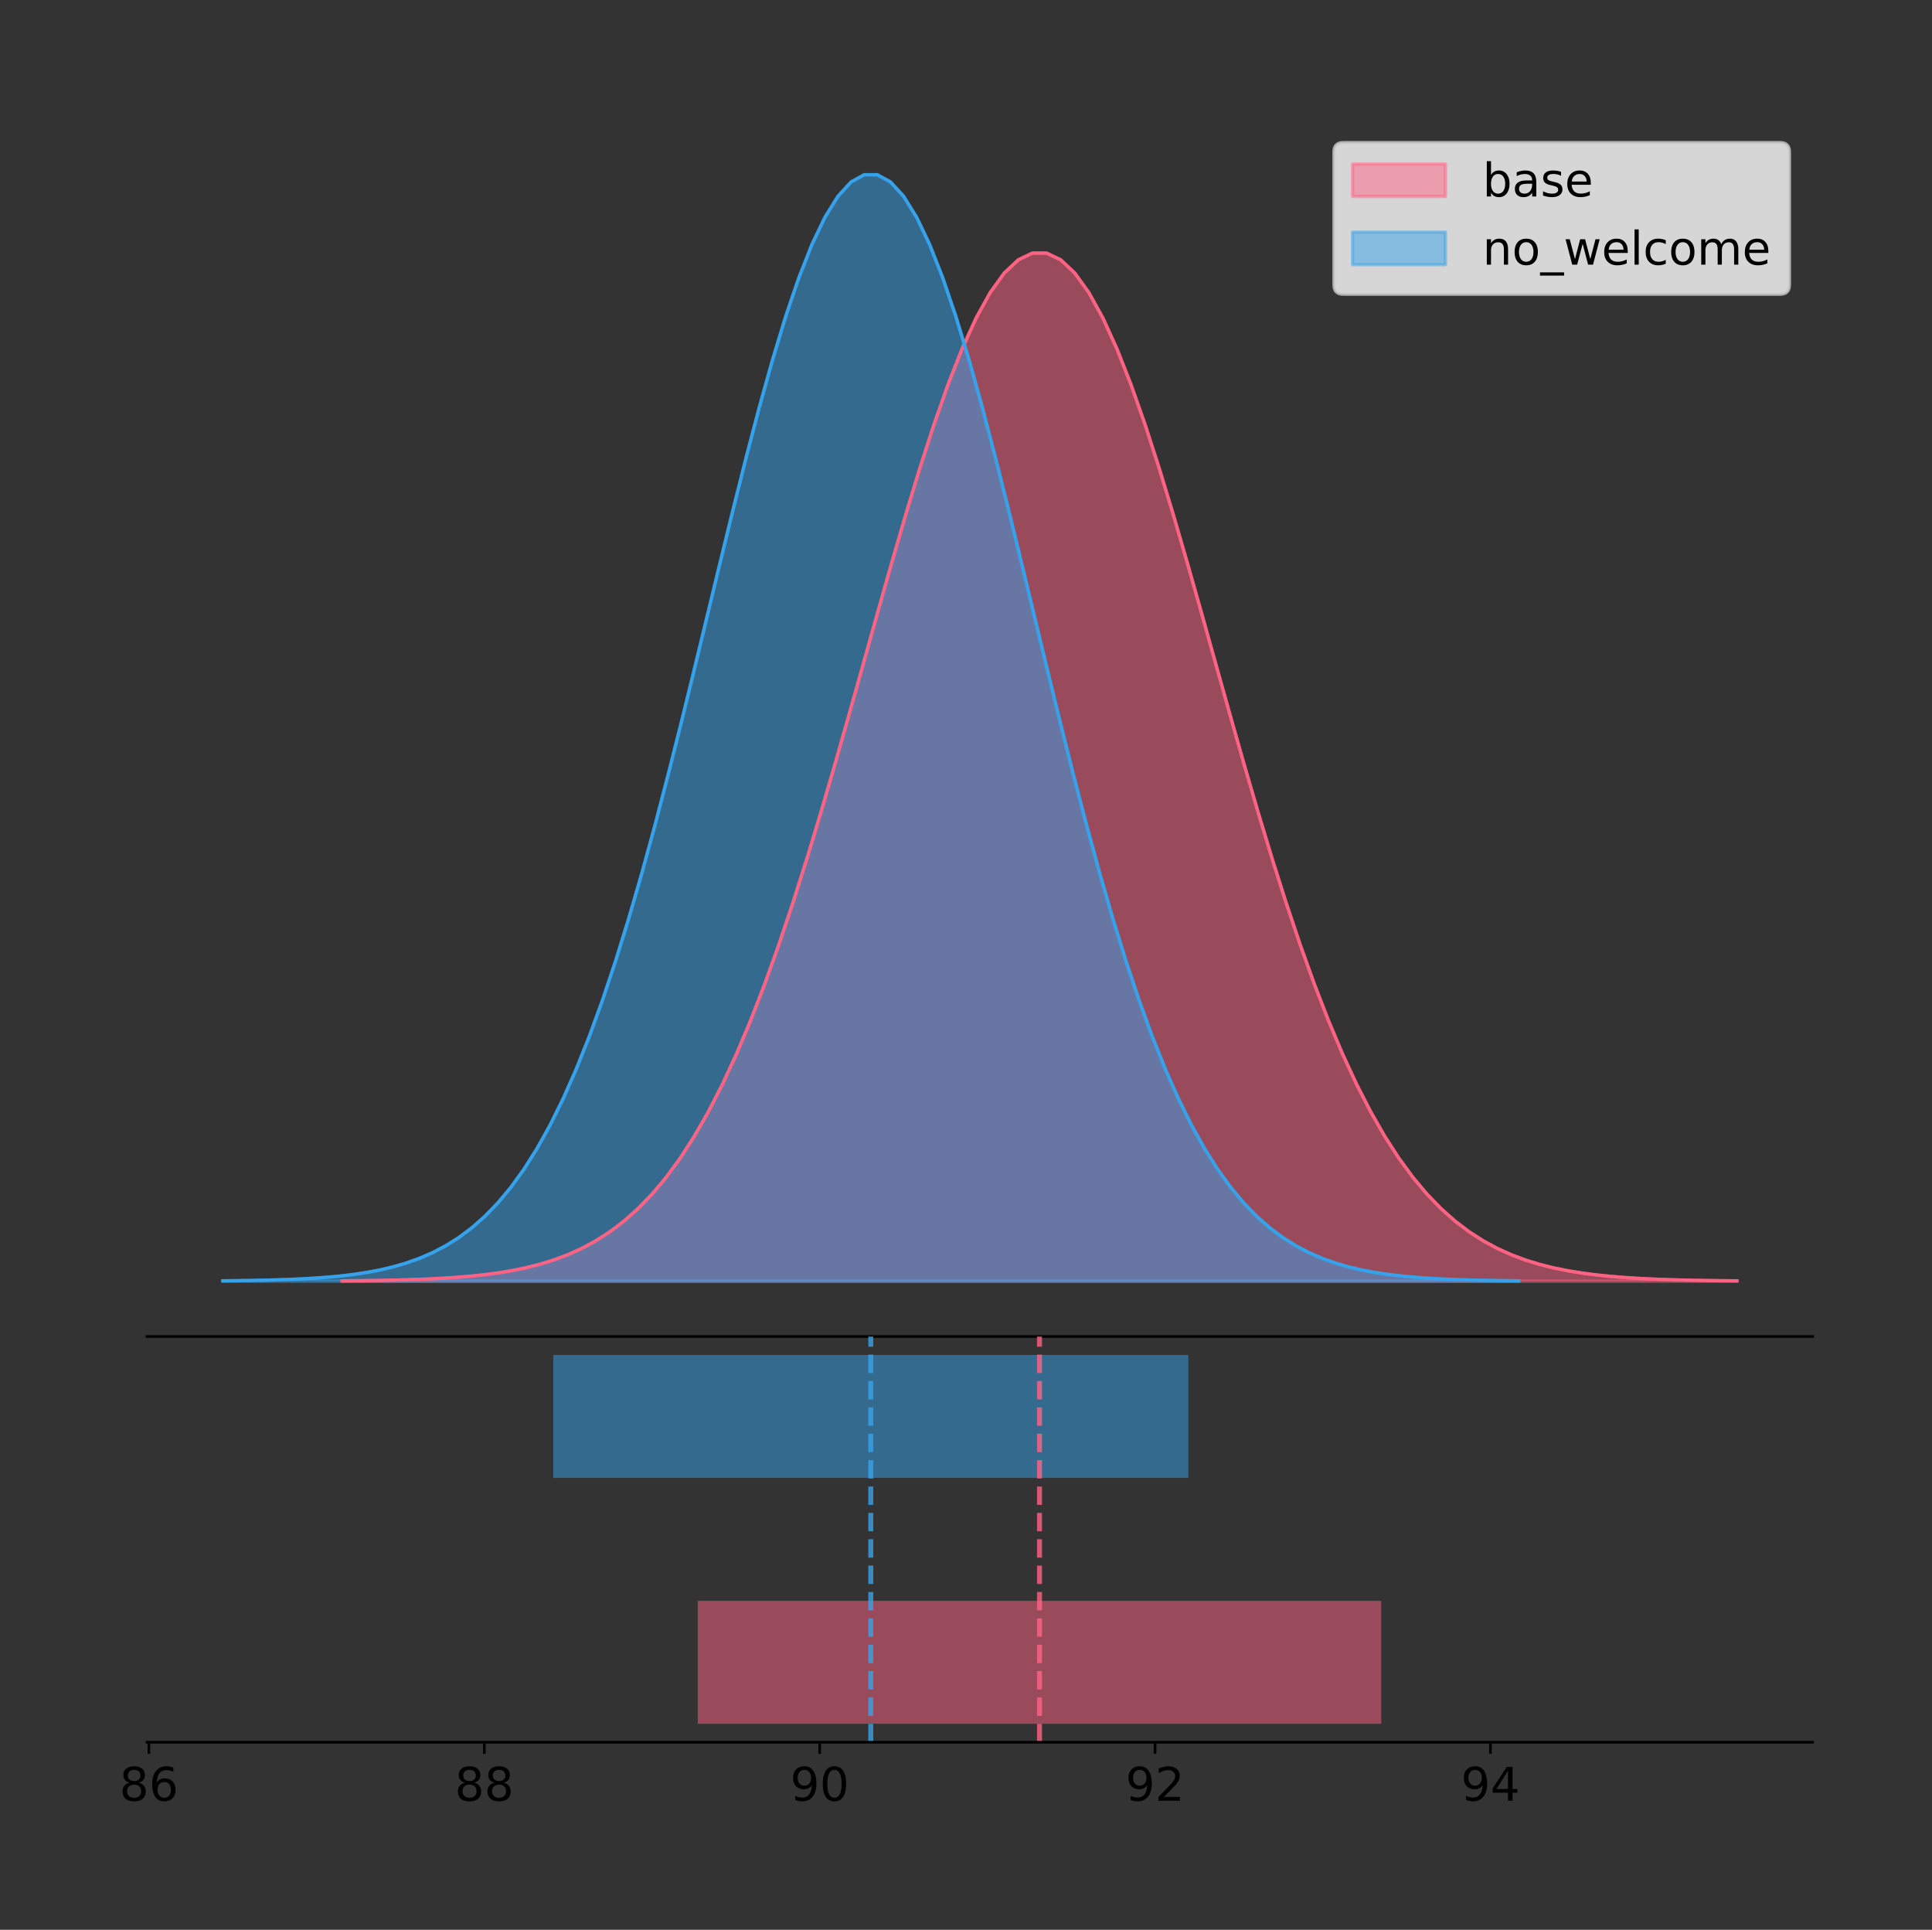 <?xml version="1.0" encoding="utf-8" standalone="no"?>
<!DOCTYPE svg PUBLIC "-//W3C//DTD SVG 1.1//EN"
  "http://www.w3.org/Graphics/SVG/1.1/DTD/svg11.dtd">
<!-- Created with matplotlib (https://matplotlib.org/) -->
<svg height="581.789pt" version="1.1" viewBox="0 0 582.548 581.789" width="582.548pt" xmlns="http://www.w3.org/2000/svg" xmlns:xlink="http://www.w3.org/1999/xlink">
 <rect x="0" y="0" width="582.548" height="581.789" fill="#333333" stroke="none"/>
 <defs>
  <style type="text/css">
*{stroke-linecap:butt;stroke-linejoin:round;}
  </style>
 </defs>
 <g id="figure_1">
  <g id="patch_1">
   <path d="M 0 581.789 
L 582.548 581.789 
L 582.548 0 
L 0 0 
z
" style="fill:none;"/>
  </g>
  <g id="axes_1">
   <g id="patch_2">
    <path d="M 44.348 402.93 
L 546.548 402.93 
L 546.548 36 
L 44.348 36 
z
" style="fill:none;"/>
   </g>
   <g id="PolyCollection_1">
    <defs>
     <path d="M 103.158 -195.538 
L 103.158 -195.642 
L 107.406 -195.681 
L 111.654 -195.734 
L 115.902 -195.804 
L 120.151 -195.898 
L 124.399 -196.021 
L 128.647 -196.181 
L 132.895 -196.39 
L 137.143 -196.659 
L 141.391 -197.003 
L 145.639 -197.44 
L 149.887 -197.992 
L 154.135 -198.683 
L 158.384 -199.543 
L 162.632 -200.604 
L 166.88 -201.905 
L 171.128 -203.487 
L 175.376 -205.399 
L 179.624 -207.691 
L 183.872 -210.417 
L 188.12 -213.637 
L 192.368 -217.411 
L 196.616 -221.799 
L 200.865 -226.862 
L 205.113 -232.659 
L 209.361 -239.241 
L 213.609 -246.656 
L 217.857 -254.94 
L 222.105 -264.117 
L 226.353 -274.196 
L 230.601 -285.17 
L 234.849 -297.01 
L 239.098 -309.666 
L 243.346 -323.065 
L 247.594 -337.11 
L 251.842 -351.679 
L 256.09 -366.626 
L 260.338 -381.784 
L 264.586 -396.965 
L 268.834 -411.966 
L 273.082 -426.57 
L 277.331 -440.554 
L 281.579 -453.694 
L 285.827 -465.768 
L 290.075 -476.566 
L 294.323 -485.893 
L 298.571 -493.577 
L 302.819 -499.473 
L 307.067 -503.468 
L 311.315 -505.486 
L 315.563 -505.486 
L 319.812 -503.468 
L 324.06 -499.473 
L 328.308 -493.577 
L 332.556 -485.893 
L 336.804 -476.566 
L 341.052 -465.768 
L 345.3 -453.694 
L 349.548 -440.554 
L 353.796 -426.57 
L 358.045 -411.966 
L 362.293 -396.965 
L 366.541 -381.784 
L 370.789 -366.626 
L 375.037 -351.679 
L 379.285 -337.11 
L 383.533 -323.065 
L 387.781 -309.666 
L 392.029 -297.01 
L 396.278 -285.17 
L 400.526 -274.196 
L 404.774 -264.117 
L 409.022 -254.94 
L 413.27 -246.656 
L 417.518 -239.241 
L 421.766 -232.659 
L 426.014 -226.862 
L 430.262 -221.799 
L 434.51 -217.411 
L 438.759 -213.637 
L 443.007 -210.417 
L 447.255 -207.691 
L 451.503 -205.399 
L 455.751 -203.487 
L 459.999 -201.905 
L 464.247 -200.604 
L 468.495 -199.543 
L 472.743 -198.683 
L 476.992 -197.992 
L 481.24 -197.44 
L 485.488 -197.003 
L 489.736 -196.659 
L 493.984 -196.39 
L 498.232 -196.181 
L 502.48 -196.021 
L 506.728 -195.898 
L 510.976 -195.804 
L 515.225 -195.734 
L 519.473 -195.681 
L 523.721 -195.642 
L 523.721 -195.538 
L 523.721 -195.538 
L 519.473 -195.538 
L 515.225 -195.538 
L 510.976 -195.538 
L 506.728 -195.538 
L 502.48 -195.538 
L 498.232 -195.538 
L 493.984 -195.538 
L 489.736 -195.538 
L 485.488 -195.538 
L 481.24 -195.538 
L 476.992 -195.538 
L 472.743 -195.538 
L 468.495 -195.538 
L 464.247 -195.538 
L 459.999 -195.538 
L 455.751 -195.538 
L 451.503 -195.538 
L 447.255 -195.538 
L 443.007 -195.538 
L 438.759 -195.538 
L 434.51 -195.538 
L 430.262 -195.538 
L 426.014 -195.538 
L 421.766 -195.538 
L 417.518 -195.538 
L 413.27 -195.538 
L 409.022 -195.538 
L 404.774 -195.538 
L 400.526 -195.538 
L 396.278 -195.538 
L 392.029 -195.538 
L 387.781 -195.538 
L 383.533 -195.538 
L 379.285 -195.538 
L 375.037 -195.538 
L 370.789 -195.538 
L 366.541 -195.538 
L 362.293 -195.538 
L 358.045 -195.538 
L 353.796 -195.538 
L 349.548 -195.538 
L 345.3 -195.538 
L 341.052 -195.538 
L 336.804 -195.538 
L 332.556 -195.538 
L 328.308 -195.538 
L 324.06 -195.538 
L 319.812 -195.538 
L 315.563 -195.538 
L 311.315 -195.538 
L 307.067 -195.538 
L 302.819 -195.538 
L 298.571 -195.538 
L 294.323 -195.538 
L 290.075 -195.538 
L 285.827 -195.538 
L 281.579 -195.538 
L 277.331 -195.538 
L 273.082 -195.538 
L 268.834 -195.538 
L 264.586 -195.538 
L 260.338 -195.538 
L 256.09 -195.538 
L 251.842 -195.538 
L 247.594 -195.538 
L 243.346 -195.538 
L 239.098 -195.538 
L 234.849 -195.538 
L 230.601 -195.538 
L 226.353 -195.538 
L 222.105 -195.538 
L 217.857 -195.538 
L 213.609 -195.538 
L 209.361 -195.538 
L 205.113 -195.538 
L 200.865 -195.538 
L 196.616 -195.538 
L 192.368 -195.538 
L 188.12 -195.538 
L 183.872 -195.538 
L 179.624 -195.538 
L 175.376 -195.538 
L 171.128 -195.538 
L 166.88 -195.538 
L 162.632 -195.538 
L 158.384 -195.538 
L 154.135 -195.538 
L 149.887 -195.538 
L 145.639 -195.538 
L 141.391 -195.538 
L 137.143 -195.538 
L 132.895 -195.538 
L 128.647 -195.538 
L 124.399 -195.538 
L 120.151 -195.538 
L 115.902 -195.538 
L 111.654 -195.538 
L 107.406 -195.538 
L 103.158 -195.538 
z
" id="m9c3ad65b6c" style="stroke:#ff6384;stroke-opacity:0.5;"/>
    </defs>
    <g clip-path="url(#pcda55a4bbb)">
     <use style="fill:#ff6384;fill-opacity:0.5;stroke:#ff6384;stroke-opacity:0.5;" x="0" xlink:href="#m9c3ad65b6c" y="581.789"/>
    </g>
   </g>
   <g id="PolyCollection_2">
    <defs>
     <path d="M 67.175 -195.538 
L 67.175 -195.65 
L 71.123 -195.692 
L 75.07 -195.749 
L 79.017 -195.825 
L 82.964 -195.925 
L 86.911 -196.058 
L 90.859 -196.23 
L 94.806 -196.455 
L 98.753 -196.744 
L 102.7 -197.115 
L 106.648 -197.585 
L 110.595 -198.179 
L 114.542 -198.923 
L 118.489 -199.848 
L 122.437 -200.99 
L 126.384 -202.39 
L 130.331 -204.093 
L 134.278 -206.151 
L 138.226 -208.617 
L 142.173 -211.552 
L 146.12 -215.017 
L 150.067 -219.078 
L 154.015 -223.801 
L 157.962 -229.25 
L 161.909 -235.488 
L 165.856 -242.572 
L 169.803 -250.552 
L 173.751 -259.468 
L 177.698 -269.344 
L 181.645 -280.192 
L 185.592 -292.002 
L 189.54 -304.744 
L 193.487 -318.365 
L 197.434 -332.786 
L 201.381 -347.901 
L 205.329 -363.58 
L 209.276 -379.667 
L 213.223 -395.98 
L 217.17 -412.318 
L 221.118 -428.462 
L 225.065 -444.18 
L 229.012 -459.23 
L 232.959 -473.372 
L 236.906 -486.366 
L 240.854 -497.987 
L 244.801 -508.025 
L 248.748 -516.294 
L 252.695 -522.64 
L 256.643 -526.94 
L 260.59 -529.111 
L 264.537 -529.111 
L 268.484 -526.94 
L 272.432 -522.64 
L 276.379 -516.294 
L 280.326 -508.025 
L 284.273 -497.987 
L 288.221 -486.366 
L 292.168 -473.372 
L 296.115 -459.23 
L 300.062 -444.18 
L 304.01 -428.462 
L 307.957 -412.318 
L 311.904 -395.98 
L 315.851 -379.667 
L 319.798 -363.58 
L 323.746 -347.901 
L 327.693 -332.786 
L 331.64 -318.365 
L 335.587 -304.744 
L 339.535 -292.002 
L 343.482 -280.192 
L 347.429 -269.344 
L 351.376 -259.468 
L 355.324 -250.552 
L 359.271 -242.572 
L 363.218 -235.488 
L 367.165 -229.25 
L 371.113 -223.801 
L 375.06 -219.078 
L 379.007 -215.017 
L 382.954 -211.552 
L 386.902 -208.617 
L 390.849 -206.151 
L 394.796 -204.093 
L 398.743 -202.39 
L 402.69 -200.99 
L 406.638 -199.848 
L 410.585 -198.923 
L 414.532 -198.179 
L 418.479 -197.585 
L 422.427 -197.115 
L 426.374 -196.744 
L 430.321 -196.455 
L 434.268 -196.23 
L 438.216 -196.058 
L 442.163 -195.925 
L 446.11 -195.825 
L 450.057 -195.749 
L 454.005 -195.692 
L 457.952 -195.65 
L 457.952 -195.538 
L 457.952 -195.538 
L 454.005 -195.538 
L 450.057 -195.538 
L 446.11 -195.538 
L 442.163 -195.538 
L 438.216 -195.538 
L 434.268 -195.538 
L 430.321 -195.538 
L 426.374 -195.538 
L 422.427 -195.538 
L 418.479 -195.538 
L 414.532 -195.538 
L 410.585 -195.538 
L 406.638 -195.538 
L 402.69 -195.538 
L 398.743 -195.538 
L 394.796 -195.538 
L 390.849 -195.538 
L 386.902 -195.538 
L 382.954 -195.538 
L 379.007 -195.538 
L 375.06 -195.538 
L 371.113 -195.538 
L 367.165 -195.538 
L 363.218 -195.538 
L 359.271 -195.538 
L 355.324 -195.538 
L 351.376 -195.538 
L 347.429 -195.538 
L 343.482 -195.538 
L 339.535 -195.538 
L 335.587 -195.538 
L 331.64 -195.538 
L 327.693 -195.538 
L 323.746 -195.538 
L 319.798 -195.538 
L 315.851 -195.538 
L 311.904 -195.538 
L 307.957 -195.538 
L 304.01 -195.538 
L 300.062 -195.538 
L 296.115 -195.538 
L 292.168 -195.538 
L 288.221 -195.538 
L 284.273 -195.538 
L 280.326 -195.538 
L 276.379 -195.538 
L 272.432 -195.538 
L 268.484 -195.538 
L 264.537 -195.538 
L 260.59 -195.538 
L 256.643 -195.538 
L 252.695 -195.538 
L 248.748 -195.538 
L 244.801 -195.538 
L 240.854 -195.538 
L 236.906 -195.538 
L 232.959 -195.538 
L 229.012 -195.538 
L 225.065 -195.538 
L 221.118 -195.538 
L 217.17 -195.538 
L 213.223 -195.538 
L 209.276 -195.538 
L 205.329 -195.538 
L 201.381 -195.538 
L 197.434 -195.538 
L 193.487 -195.538 
L 189.54 -195.538 
L 185.592 -195.538 
L 181.645 -195.538 
L 177.698 -195.538 
L 173.751 -195.538 
L 169.803 -195.538 
L 165.856 -195.538 
L 161.909 -195.538 
L 157.962 -195.538 
L 154.015 -195.538 
L 150.067 -195.538 
L 146.12 -195.538 
L 142.173 -195.538 
L 138.226 -195.538 
L 134.278 -195.538 
L 130.331 -195.538 
L 126.384 -195.538 
L 122.437 -195.538 
L 118.489 -195.538 
L 114.542 -195.538 
L 110.595 -195.538 
L 106.648 -195.538 
L 102.7 -195.538 
L 98.753 -195.538 
L 94.806 -195.538 
L 90.859 -195.538 
L 86.911 -195.538 
L 82.964 -195.538 
L 79.017 -195.538 
L 75.07 -195.538 
L 71.123 -195.538 
L 67.175 -195.538 
z
" id="m978351fffe" style="stroke:#36a2eb;stroke-opacity:0.5;"/>
    </defs>
    <g clip-path="url(#pcda55a4bbb)">
     <use style="fill:#36a2eb;fill-opacity:0.5;stroke:#36a2eb;stroke-opacity:0.5;" x="0" xlink:href="#m978351fffe" y="581.789"/>
    </g>
   </g>
   <g id="line2d_1">
    <path clip-path="url(#pcda55a4bbb)" d="M 103.158 386.147 
L 107.406 386.108 
L 111.654 386.055 
L 115.902 385.985 
L 120.151 385.892 
L 124.399 385.769 
L 128.647 385.608 
L 132.895 385.399 
L 137.143 385.13 
L 141.391 384.786 
L 145.639 384.349 
L 149.887 383.797 
L 154.135 383.106 
L 158.384 382.247 
L 162.632 381.185 
L 166.88 379.885 
L 171.128 378.302 
L 175.376 376.39 
L 179.624 374.099 
L 183.872 371.372 
L 188.12 368.152 
L 192.368 364.379 
L 196.616 359.99 
L 200.865 354.927 
L 205.113 349.131 
L 209.361 342.548 
L 213.609 335.133 
L 217.857 326.849 
L 222.105 317.672 
L 226.353 307.593 
L 230.601 296.619 
L 234.849 284.779 
L 239.098 272.123 
L 243.346 258.724 
L 247.594 244.679 
L 251.842 230.11 
L 256.09 215.163 
L 260.338 200.006 
L 264.586 184.824 
L 268.834 169.824 
L 273.082 155.219 
L 277.331 141.235 
L 281.579 128.095 
L 285.827 116.021 
L 290.075 105.223 
L 294.323 95.896 
L 298.571 88.213 
L 302.819 82.316 
L 307.067 78.321 
L 311.315 76.304 
L 315.563 76.304 
L 319.812 78.321 
L 324.06 82.316 
L 328.308 88.213 
L 332.556 95.896 
L 336.804 105.223 
L 341.052 116.021 
L 345.3 128.095 
L 349.548 141.235 
L 353.796 155.219 
L 358.045 169.824 
L 362.293 184.824 
L 366.541 200.006 
L 370.789 215.163 
L 375.037 230.11 
L 379.285 244.679 
L 383.533 258.724 
L 387.781 272.123 
L 392.029 284.779 
L 396.278 296.619 
L 400.526 307.593 
L 404.774 317.672 
L 409.022 326.849 
L 413.27 335.133 
L 417.518 342.548 
L 421.766 349.131 
L 426.014 354.927 
L 430.262 359.99 
L 434.51 364.379 
L 438.759 368.152 
L 443.007 371.372 
L 447.255 374.099 
L 451.503 376.39 
L 455.751 378.302 
L 459.999 379.885 
L 464.247 381.185 
L 468.495 382.247 
L 472.743 383.106 
L 476.992 383.797 
L 481.24 384.349 
L 485.488 384.786 
L 489.736 385.13 
L 493.984 385.399 
L 498.232 385.608 
L 502.48 385.769 
L 506.728 385.892 
L 510.976 385.985 
L 515.225 386.055 
L 519.473 386.108 
L 523.721 386.147 
" style="fill:none;stroke:#ff6384;stroke-linecap:square;"/>
   </g>
   <g id="line2d_2">
    <path clip-path="url(#pcda55a4bbb)" d="M 67.175 386.139 
L 71.123 386.097 
L 75.07 386.04 
L 79.017 385.965 
L 82.964 385.864 
L 86.911 385.732 
L 90.859 385.559 
L 94.806 385.334 
L 98.753 385.045 
L 102.7 384.675 
L 106.648 384.204 
L 110.595 383.61 
L 114.542 382.867 
L 118.489 381.941 
L 122.437 380.799 
L 126.384 379.399 
L 130.331 377.696 
L 134.278 375.639 
L 138.226 373.172 
L 142.173 370.238 
L 146.12 366.772 
L 150.067 362.711 
L 154.015 357.989 
L 157.962 352.539 
L 161.909 346.301 
L 165.856 339.217 
L 169.803 331.237 
L 173.751 322.322 
L 177.698 312.445 
L 181.645 301.597 
L 185.592 289.787 
L 189.54 277.045 
L 193.487 263.424 
L 197.434 249.004 
L 201.381 233.888 
L 205.329 218.209 
L 209.276 202.123 
L 213.223 185.809 
L 217.17 169.471 
L 221.118 153.327 
L 225.065 137.61 
L 229.012 122.559 
L 232.959 108.418 
L 236.906 95.423 
L 240.854 83.803 
L 244.801 73.765 
L 248.748 65.495 
L 252.695 59.15 
L 256.643 54.85 
L 260.59 52.679 
L 264.537 52.679 
L 268.484 54.85 
L 272.432 59.15 
L 276.379 65.495 
L 280.326 73.765 
L 284.273 83.803 
L 288.221 95.423 
L 292.168 108.418 
L 296.115 122.559 
L 300.062 137.61 
L 304.01 153.327 
L 307.957 169.471 
L 311.904 185.809 
L 315.851 202.123 
L 319.798 218.209 
L 323.746 233.888 
L 327.693 249.004 
L 331.64 263.424 
L 335.587 277.045 
L 339.535 289.787 
L 343.482 301.597 
L 347.429 312.445 
L 351.376 322.322 
L 355.324 331.237 
L 359.271 339.217 
L 363.218 346.301 
L 367.165 352.539 
L 371.113 357.989 
L 375.06 362.711 
L 379.007 366.772 
L 382.954 370.238 
L 386.902 373.172 
L 390.849 375.639 
L 394.796 377.696 
L 398.743 379.399 
L 402.69 380.799 
L 406.638 381.941 
L 410.585 382.867 
L 414.532 383.61 
L 418.479 384.204 
L 422.427 384.675 
L 426.374 385.045 
L 430.321 385.334 
L 434.268 385.559 
L 438.216 385.732 
L 442.163 385.864 
L 446.11 385.965 
L 450.057 386.04 
L 454.005 386.097 
L 457.952 386.139 
" style="fill:none;stroke:#36a2eb;stroke-linecap:square;"/>
   </g>
   <g id="patch_3">
    <path d="M 44.348 402.93 
L 546.548 402.93 
" style="fill:none;stroke:#000000;stroke-linecap:square;stroke-linejoin:miter;stroke-width:0.8;"/>
   </g>
   <g id="legend_1">
    <g id="patch_4">
     <path d="M 405.041 88.688 
L 536.748 88.688 
Q 539.548 88.688 539.548 85.888 
L 539.548 45.8 
Q 539.548 43 536.748 43 
L 405.041 43 
Q 402.241 43 402.241 45.8 
L 402.241 85.888 
Q 402.241 88.688 405.041 88.688 
z
" style="fill:#ffffff;opacity:0.8;stroke:#cccccc;stroke-linejoin:miter;"/>
    </g>
    <g id="patch_5">
     <path d="M 407.841 59.238 
L 435.841 59.238 
L 435.841 49.438 
L 407.841 49.438 
z
" style="fill:#ff6384;opacity:0.5;stroke:#ff6384;stroke-linejoin:miter;"/>
    </g>
    <g id="text_1">
     <!-- base -->
     <defs>
      <path d="M 48.688 27.297 
Q 48.688 37.203 44.609 42.844 
Q 40.531 48.484 33.406 48.484 
Q 26.266 48.484 22.188 42.844 
Q 18.109 37.203 18.109 27.297 
Q 18.109 17.391 22.188 11.75 
Q 26.266 6.109 33.406 6.109 
Q 40.531 6.109 44.609 11.75 
Q 48.688 17.391 48.688 27.297 
z
M 18.109 46.391 
Q 20.953 51.266 25.266 53.625 
Q 29.594 56 35.594 56 
Q 45.562 56 51.781 48.094 
Q 58.016 40.188 58.016 27.297 
Q 58.016 14.406 51.781 6.484 
Q 45.562 -1.422 35.594 -1.422 
Q 29.594 -1.422 25.266 0.953 
Q 20.953 3.328 18.109 8.203 
L 18.109 0 
L 9.078 0 
L 9.078 75.984 
L 18.109 75.984 
z
" id="DejaVuSans-98"/>
      <path d="M 34.281 27.484 
Q 23.391 27.484 19.188 25 
Q 14.984 22.516 14.984 16.5 
Q 14.984 11.719 18.141 8.906 
Q 21.297 6.109 26.703 6.109 
Q 34.188 6.109 38.703 11.406 
Q 43.219 16.703 43.219 25.484 
L 43.219 27.484 
z
M 52.203 31.203 
L 52.203 0 
L 43.219 0 
L 43.219 8.297 
Q 40.141 3.328 35.547 0.953 
Q 30.953 -1.422 24.312 -1.422 
Q 15.922 -1.422 10.953 3.297 
Q 6 8.016 6 15.922 
Q 6 25.141 12.172 29.828 
Q 18.359 34.516 30.609 34.516 
L 43.219 34.516 
L 43.219 35.406 
Q 43.219 41.609 39.141 45 
Q 35.062 48.391 27.688 48.391 
Q 23 48.391 18.547 47.266 
Q 14.109 46.141 10.016 43.891 
L 10.016 52.203 
Q 14.938 54.109 19.578 55.047 
Q 24.219 56 28.609 56 
Q 40.484 56 46.344 49.844 
Q 52.203 43.703 52.203 31.203 
z
" id="DejaVuSans-97"/>
      <path d="M 44.281 53.078 
L 44.281 44.578 
Q 40.484 46.531 36.375 47.5 
Q 32.281 48.484 27.875 48.484 
Q 21.188 48.484 17.844 46.438 
Q 14.5 44.391 14.5 40.281 
Q 14.5 37.156 16.891 35.375 
Q 19.281 33.594 26.516 31.984 
L 29.594 31.297 
Q 39.156 29.25 43.188 25.516 
Q 47.219 21.781 47.219 15.094 
Q 47.219 7.469 41.188 3.016 
Q 35.156 -1.422 24.609 -1.422 
Q 20.219 -1.422 15.453 -0.562 
Q 10.688 0.297 5.422 2 
L 5.422 11.281 
Q 10.406 8.688 15.234 7.391 
Q 20.062 6.109 24.812 6.109 
Q 31.156 6.109 34.562 8.281 
Q 37.984 10.453 37.984 14.406 
Q 37.984 18.062 35.516 20.016 
Q 33.062 21.969 24.703 23.781 
L 21.578 24.516 
Q 13.234 26.266 9.516 29.906 
Q 5.812 33.547 5.812 39.891 
Q 5.812 47.609 11.281 51.797 
Q 16.75 56 26.812 56 
Q 31.781 56 36.172 55.266 
Q 40.578 54.547 44.281 53.078 
z
" id="DejaVuSans-115"/>
      <path d="M 56.203 29.594 
L 56.203 25.203 
L 14.891 25.203 
Q 15.484 15.922 20.484 11.062 
Q 25.484 6.203 34.422 6.203 
Q 39.594 6.203 44.453 7.469 
Q 49.312 8.734 54.109 11.281 
L 54.109 2.781 
Q 49.266 0.734 44.188 -0.344 
Q 39.109 -1.422 33.891 -1.422 
Q 20.797 -1.422 13.156 6.188 
Q 5.516 13.812 5.516 26.812 
Q 5.516 40.234 12.766 48.109 
Q 20.016 56 32.328 56 
Q 43.359 56 49.781 48.891 
Q 56.203 41.797 56.203 29.594 
z
M 47.219 32.234 
Q 47.125 39.594 43.094 43.984 
Q 39.062 48.391 32.422 48.391 
Q 24.906 48.391 20.391 44.141 
Q 15.875 39.891 15.188 32.172 
z
" id="DejaVuSans-101"/>
     </defs>
     <g transform="translate(447.041 59.238)scale(0.14 -0.14)">
      <use xlink:href="#DejaVuSans-98"/>
      <use x="63.477" xlink:href="#DejaVuSans-97"/>
      <use x="124.756" xlink:href="#DejaVuSans-115"/>
      <use x="176.855" xlink:href="#DejaVuSans-101"/>
     </g>
    </g>
    <g id="patch_6">
     <path d="M 407.841 79.787 
L 435.841 79.787 
L 435.841 69.987 
L 407.841 69.987 
z
" style="fill:#36a2eb;opacity:0.5;stroke:#36a2eb;stroke-linejoin:miter;"/>
    </g>
    <g id="text_2">
     <!-- no_welcome -->
     <defs>
      <path d="M 54.891 33.016 
L 54.891 0 
L 45.906 0 
L 45.906 32.719 
Q 45.906 40.484 42.875 44.328 
Q 39.844 48.188 33.797 48.188 
Q 26.516 48.188 22.312 43.547 
Q 18.109 38.922 18.109 30.906 
L 18.109 0 
L 9.078 0 
L 9.078 54.688 
L 18.109 54.688 
L 18.109 46.188 
Q 21.344 51.125 25.703 53.562 
Q 30.078 56 35.797 56 
Q 45.219 56 50.047 50.172 
Q 54.891 44.344 54.891 33.016 
z
" id="DejaVuSans-110"/>
      <path d="M 30.609 48.391 
Q 23.391 48.391 19.188 42.75 
Q 14.984 37.109 14.984 27.297 
Q 14.984 17.484 19.156 11.844 
Q 23.344 6.203 30.609 6.203 
Q 37.797 6.203 41.984 11.859 
Q 46.188 17.531 46.188 27.297 
Q 46.188 37.016 41.984 42.703 
Q 37.797 48.391 30.609 48.391 
z
M 30.609 56 
Q 42.328 56 49.016 48.375 
Q 55.719 40.766 55.719 27.297 
Q 55.719 13.875 49.016 6.219 
Q 42.328 -1.422 30.609 -1.422 
Q 18.844 -1.422 12.172 6.219 
Q 5.516 13.875 5.516 27.297 
Q 5.516 40.766 12.172 48.375 
Q 18.844 56 30.609 56 
z
" id="DejaVuSans-111"/>
      <path d="M 50.984 -16.609 
L 50.984 -23.578 
L -0.984 -23.578 
L -0.984 -16.609 
z
" id="DejaVuSans-95"/>
      <path d="M 4.203 54.688 
L 13.188 54.688 
L 24.422 12.016 
L 35.594 54.688 
L 46.188 54.688 
L 57.422 12.016 
L 68.609 54.688 
L 77.594 54.688 
L 63.281 0 
L 52.688 0 
L 40.922 44.828 
L 29.109 0 
L 18.5 0 
z
" id="DejaVuSans-119"/>
      <path d="M 9.422 75.984 
L 18.406 75.984 
L 18.406 0 
L 9.422 0 
z
" id="DejaVuSans-108"/>
      <path d="M 48.781 52.594 
L 48.781 44.188 
Q 44.969 46.297 41.141 47.344 
Q 37.312 48.391 33.406 48.391 
Q 24.656 48.391 19.812 42.844 
Q 14.984 37.312 14.984 27.297 
Q 14.984 17.281 19.812 11.734 
Q 24.656 6.203 33.406 6.203 
Q 37.312 6.203 41.141 7.25 
Q 44.969 8.297 48.781 10.406 
L 48.781 2.094 
Q 45.016 0.344 40.984 -0.531 
Q 36.969 -1.422 32.422 -1.422 
Q 20.062 -1.422 12.781 6.344 
Q 5.516 14.109 5.516 27.297 
Q 5.516 40.672 12.859 48.328 
Q 20.219 56 33.016 56 
Q 37.156 56 41.109 55.141 
Q 45.062 54.297 48.781 52.594 
z
" id="DejaVuSans-99"/>
      <path d="M 52 44.188 
Q 55.375 50.25 60.062 53.125 
Q 64.75 56 71.094 56 
Q 79.641 56 84.281 50.016 
Q 88.922 44.047 88.922 33.016 
L 88.922 0 
L 79.891 0 
L 79.891 32.719 
Q 79.891 40.578 77.094 44.375 
Q 74.312 48.188 68.609 48.188 
Q 61.625 48.188 57.562 43.547 
Q 53.516 38.922 53.516 30.906 
L 53.516 0 
L 44.484 0 
L 44.484 32.719 
Q 44.484 40.625 41.703 44.406 
Q 38.922 48.188 33.109 48.188 
Q 26.219 48.188 22.156 43.531 
Q 18.109 38.875 18.109 30.906 
L 18.109 0 
L 9.078 0 
L 9.078 54.688 
L 18.109 54.688 
L 18.109 46.188 
Q 21.188 51.219 25.484 53.609 
Q 29.781 56 35.688 56 
Q 41.656 56 45.828 52.969 
Q 50 49.953 52 44.188 
z
" id="DejaVuSans-109"/>
     </defs>
     <g transform="translate(447.041 79.787)scale(0.14 -0.14)">
      <use xlink:href="#DejaVuSans-110"/>
      <use x="63.379" xlink:href="#DejaVuSans-111"/>
      <use x="124.561" xlink:href="#DejaVuSans-95"/>
      <use x="174.561" xlink:href="#DejaVuSans-119"/>
      <use x="256.348" xlink:href="#DejaVuSans-101"/>
      <use x="317.871" xlink:href="#DejaVuSans-108"/>
      <use x="345.654" xlink:href="#DejaVuSans-99"/>
      <use x="400.635" xlink:href="#DejaVuSans-111"/>
      <use x="461.816" xlink:href="#DejaVuSans-109"/>
      <use x="559.229" xlink:href="#DejaVuSans-101"/>
     </g>
    </g>
   </g>
  </g>
  <g id="axes_2">
   <g id="patch_7">
    <path d="M 44.348 525.24 
L 546.548 525.24 
L 546.548 402.93 
L 44.348 402.93 
z
" style="fill:none;"/>
   </g>
   <g id="patch_8">
    <path clip-path="url(#p7647d68b21)" d="M 210.402 519.68 
L 416.477 519.68 
L 416.477 482.617 
L 210.402 482.617 
z
" style="fill:#ff6384;opacity:0.5;"/>
   </g>
   <g id="patch_9">
    <path clip-path="url(#p7647d68b21)" d="M 166.823 445.553 
L 358.304 445.553 
L 358.304 408.49 
L 166.823 408.49 
z
" style="fill:#36a2eb;opacity:0.5;"/>
   </g>
   <g id="matplotlib.axis_1">
    <g id="xtick_1">
     <g id="line2d_3">
      <defs>
       <path d="M 0 0 
L 0 3.5 
" id="m68b9e100e9" style="stroke:#000000;stroke-width:0.8;"/>
      </defs>
      <g>
       <use style="stroke:#000000;stroke-width:0.8;" x="44.907" xlink:href="#m68b9e100e9" y="525.24"/>
      </g>
     </g>
     <g id="text_3">
      <!-- 86 -->
      <defs>
       <path d="M 31.781 34.625 
Q 24.75 34.625 20.719 30.859 
Q 16.703 27.094 16.703 20.516 
Q 16.703 13.922 20.719 10.156 
Q 24.75 6.391 31.781 6.391 
Q 38.812 6.391 42.859 10.172 
Q 46.922 13.969 46.922 20.516 
Q 46.922 27.094 42.891 30.859 
Q 38.875 34.625 31.781 34.625 
z
M 21.922 38.812 
Q 15.578 40.375 12.031 44.719 
Q 8.5 49.078 8.5 55.328 
Q 8.5 64.062 14.719 69.141 
Q 20.953 74.219 31.781 74.219 
Q 42.672 74.219 48.875 69.141 
Q 55.078 64.062 55.078 55.328 
Q 55.078 49.078 51.531 44.719 
Q 48 40.375 41.703 38.812 
Q 48.828 37.156 52.797 32.312 
Q 56.781 27.484 56.781 20.516 
Q 56.781 9.906 50.312 4.234 
Q 43.844 -1.422 31.781 -1.422 
Q 19.734 -1.422 13.25 4.234 
Q 6.781 9.906 6.781 20.516 
Q 6.781 27.484 10.781 32.312 
Q 14.797 37.156 21.922 38.812 
z
M 18.312 54.391 
Q 18.312 48.734 21.844 45.562 
Q 25.391 42.391 31.781 42.391 
Q 38.141 42.391 41.719 45.562 
Q 45.312 48.734 45.312 54.391 
Q 45.312 60.062 41.719 63.234 
Q 38.141 66.406 31.781 66.406 
Q 25.391 66.406 21.844 63.234 
Q 18.312 60.062 18.312 54.391 
z
" id="DejaVuSans-56"/>
       <path d="M 33.016 40.375 
Q 26.375 40.375 22.484 35.828 
Q 18.609 31.297 18.609 23.391 
Q 18.609 15.531 22.484 10.953 
Q 26.375 6.391 33.016 6.391 
Q 39.656 6.391 43.531 10.953 
Q 47.406 15.531 47.406 23.391 
Q 47.406 31.297 43.531 35.828 
Q 39.656 40.375 33.016 40.375 
z
M 52.594 71.297 
L 52.594 62.312 
Q 48.875 64.062 45.094 64.984 
Q 41.312 65.922 37.594 65.922 
Q 27.828 65.922 22.672 59.328 
Q 17.531 52.734 16.797 39.406 
Q 19.672 43.656 24.016 45.922 
Q 28.375 48.188 33.594 48.188 
Q 44.578 48.188 50.953 41.516 
Q 57.328 34.859 57.328 23.391 
Q 57.328 12.156 50.688 5.359 
Q 44.047 -1.422 33.016 -1.422 
Q 20.359 -1.422 13.672 8.266 
Q 6.984 17.969 6.984 36.375 
Q 6.984 53.656 15.188 63.938 
Q 23.391 74.219 37.203 74.219 
Q 40.922 74.219 44.703 73.484 
Q 48.484 72.75 52.594 71.297 
z
" id="DejaVuSans-54"/>
      </defs>
      <g transform="translate(36 542.878)scale(0.14 -0.14)">
       <use xlink:href="#DejaVuSans-56"/>
       <use x="63.623" xlink:href="#DejaVuSans-54"/>
      </g>
     </g>
    </g>
    <g id="xtick_2">
     <g id="line2d_4">
      <g>
       <use style="stroke:#000000;stroke-width:0.8;" x="146.032" xlink:href="#m68b9e100e9" y="525.24"/>
      </g>
     </g>
     <g id="text_4">
      <!-- 88 -->
      <g transform="translate(137.125 542.878)scale(0.14 -0.14)">
       <use xlink:href="#DejaVuSans-56"/>
       <use x="63.623" xlink:href="#DejaVuSans-56"/>
      </g>
     </g>
    </g>
    <g id="xtick_3">
     <g id="line2d_5">
      <g>
       <use style="stroke:#000000;stroke-width:0.8;" x="247.157" xlink:href="#m68b9e100e9" y="525.24"/>
      </g>
     </g>
     <g id="text_5">
      <!-- 90 -->
      <defs>
       <path d="M 10.984 1.516 
L 10.984 10.5 
Q 14.703 8.734 18.5 7.812 
Q 22.312 6.891 25.984 6.891 
Q 35.75 6.891 40.891 13.453 
Q 46.047 20.016 46.781 33.406 
Q 43.953 29.203 39.594 26.953 
Q 35.25 24.703 29.984 24.703 
Q 19.047 24.703 12.672 31.312 
Q 6.297 37.938 6.297 49.422 
Q 6.297 60.641 12.938 67.422 
Q 19.578 74.219 30.609 74.219 
Q 43.266 74.219 49.922 64.516 
Q 56.594 54.828 56.594 36.375 
Q 56.594 19.141 48.406 8.859 
Q 40.234 -1.422 26.422 -1.422 
Q 22.703 -1.422 18.891 -0.688 
Q 15.094 0.047 10.984 1.516 
z
M 30.609 32.422 
Q 37.25 32.422 41.125 36.953 
Q 45.016 41.5 45.016 49.422 
Q 45.016 57.281 41.125 61.844 
Q 37.25 66.406 30.609 66.406 
Q 23.969 66.406 20.094 61.844 
Q 16.219 57.281 16.219 49.422 
Q 16.219 41.5 20.094 36.953 
Q 23.969 32.422 30.609 32.422 
z
" id="DejaVuSans-57"/>
       <path d="M 31.781 66.406 
Q 24.172 66.406 20.328 58.906 
Q 16.5 51.422 16.5 36.375 
Q 16.5 21.391 20.328 13.891 
Q 24.172 6.391 31.781 6.391 
Q 39.453 6.391 43.281 13.891 
Q 47.125 21.391 47.125 36.375 
Q 47.125 51.422 43.281 58.906 
Q 39.453 66.406 31.781 66.406 
z
M 31.781 74.219 
Q 44.047 74.219 50.516 64.516 
Q 56.984 54.828 56.984 36.375 
Q 56.984 17.969 50.516 8.266 
Q 44.047 -1.422 31.781 -1.422 
Q 19.531 -1.422 13.062 8.266 
Q 6.594 17.969 6.594 36.375 
Q 6.594 54.828 13.062 64.516 
Q 19.531 74.219 31.781 74.219 
z
" id="DejaVuSans-48"/>
      </defs>
      <g transform="translate(238.25 542.878)scale(0.14 -0.14)">
       <use xlink:href="#DejaVuSans-57"/>
       <use x="63.623" xlink:href="#DejaVuSans-48"/>
      </g>
     </g>
    </g>
    <g id="xtick_4">
     <g id="line2d_6">
      <g>
       <use style="stroke:#000000;stroke-width:0.8;" x="348.282" xlink:href="#m68b9e100e9" y="525.24"/>
      </g>
     </g>
     <g id="text_6">
      <!-- 92 -->
      <defs>
       <path d="M 19.188 8.297 
L 53.609 8.297 
L 53.609 0 
L 7.328 0 
L 7.328 8.297 
Q 12.938 14.109 22.625 23.891 
Q 32.328 33.688 34.812 36.531 
Q 39.547 41.844 41.422 45.531 
Q 43.312 49.219 43.312 52.781 
Q 43.312 58.594 39.234 62.25 
Q 35.156 65.922 28.609 65.922 
Q 23.969 65.922 18.812 64.312 
Q 13.672 62.703 7.812 59.422 
L 7.812 69.391 
Q 13.766 71.781 18.938 73 
Q 24.125 74.219 28.422 74.219 
Q 39.75 74.219 46.484 68.547 
Q 53.219 62.891 53.219 53.422 
Q 53.219 48.922 51.531 44.891 
Q 49.859 40.875 45.406 35.406 
Q 44.188 33.984 37.641 27.219 
Q 31.109 20.453 19.188 8.297 
z
" id="DejaVuSans-50"/>
      </defs>
      <g transform="translate(339.374 542.878)scale(0.14 -0.14)">
       <use xlink:href="#DejaVuSans-57"/>
       <use x="63.623" xlink:href="#DejaVuSans-50"/>
      </g>
     </g>
    </g>
    <g id="xtick_5">
     <g id="line2d_7">
      <g>
       <use style="stroke:#000000;stroke-width:0.8;" x="449.407" xlink:href="#m68b9e100e9" y="525.24"/>
      </g>
     </g>
     <g id="text_7">
      <!-- 94 -->
      <defs>
       <path d="M 37.797 64.312 
L 12.891 25.391 
L 37.797 25.391 
z
M 35.203 72.906 
L 47.609 72.906 
L 47.609 25.391 
L 58.016 25.391 
L 58.016 17.188 
L 47.609 17.188 
L 47.609 0 
L 37.797 0 
L 37.797 17.188 
L 4.891 17.188 
L 4.891 26.703 
z
" id="DejaVuSans-52"/>
      </defs>
      <g transform="translate(440.499 542.878)scale(0.14 -0.14)">
       <use xlink:href="#DejaVuSans-57"/>
       <use x="63.623" xlink:href="#DejaVuSans-52"/>
      </g>
     </g>
    </g>
   </g>
   <g id="line2d_8">
    <path clip-path="url(#p7647d68b21)" d="M 313.439 525.24 
L 313.439 402.93 
" style="fill:none;stroke:#ff6384;stroke-dasharray:5.55,2.4;stroke-dashoffset:0;stroke-opacity:0.8;stroke-width:1.5;"/>
   </g>
   <g id="line2d_9">
    <path clip-path="url(#p7647d68b21)" d="M 262.564 525.24 
L 262.564 402.93 
" style="fill:none;stroke:#36a2eb;stroke-dasharray:5.55,2.4;stroke-dashoffset:0;stroke-opacity:0.8;stroke-width:1.5;"/>
   </g>
   <g id="patch_10">
    <path d="M 44.348 525.24 
L 546.548 525.24 
" style="fill:none;stroke:#000000;stroke-linecap:square;stroke-linejoin:miter;stroke-width:0.8;"/>
   </g>
  </g>
 </g>
 <defs>
  <clipPath id="pcda55a4bbb">
   <rect height="366.93" width="502.2" x="44.348" y="36"/>
  </clipPath>
  <clipPath id="p7647d68b21">
   <rect height="122.31" width="502.2" x="44.348" y="402.93"/>
  </clipPath>
 </defs>
</svg>
